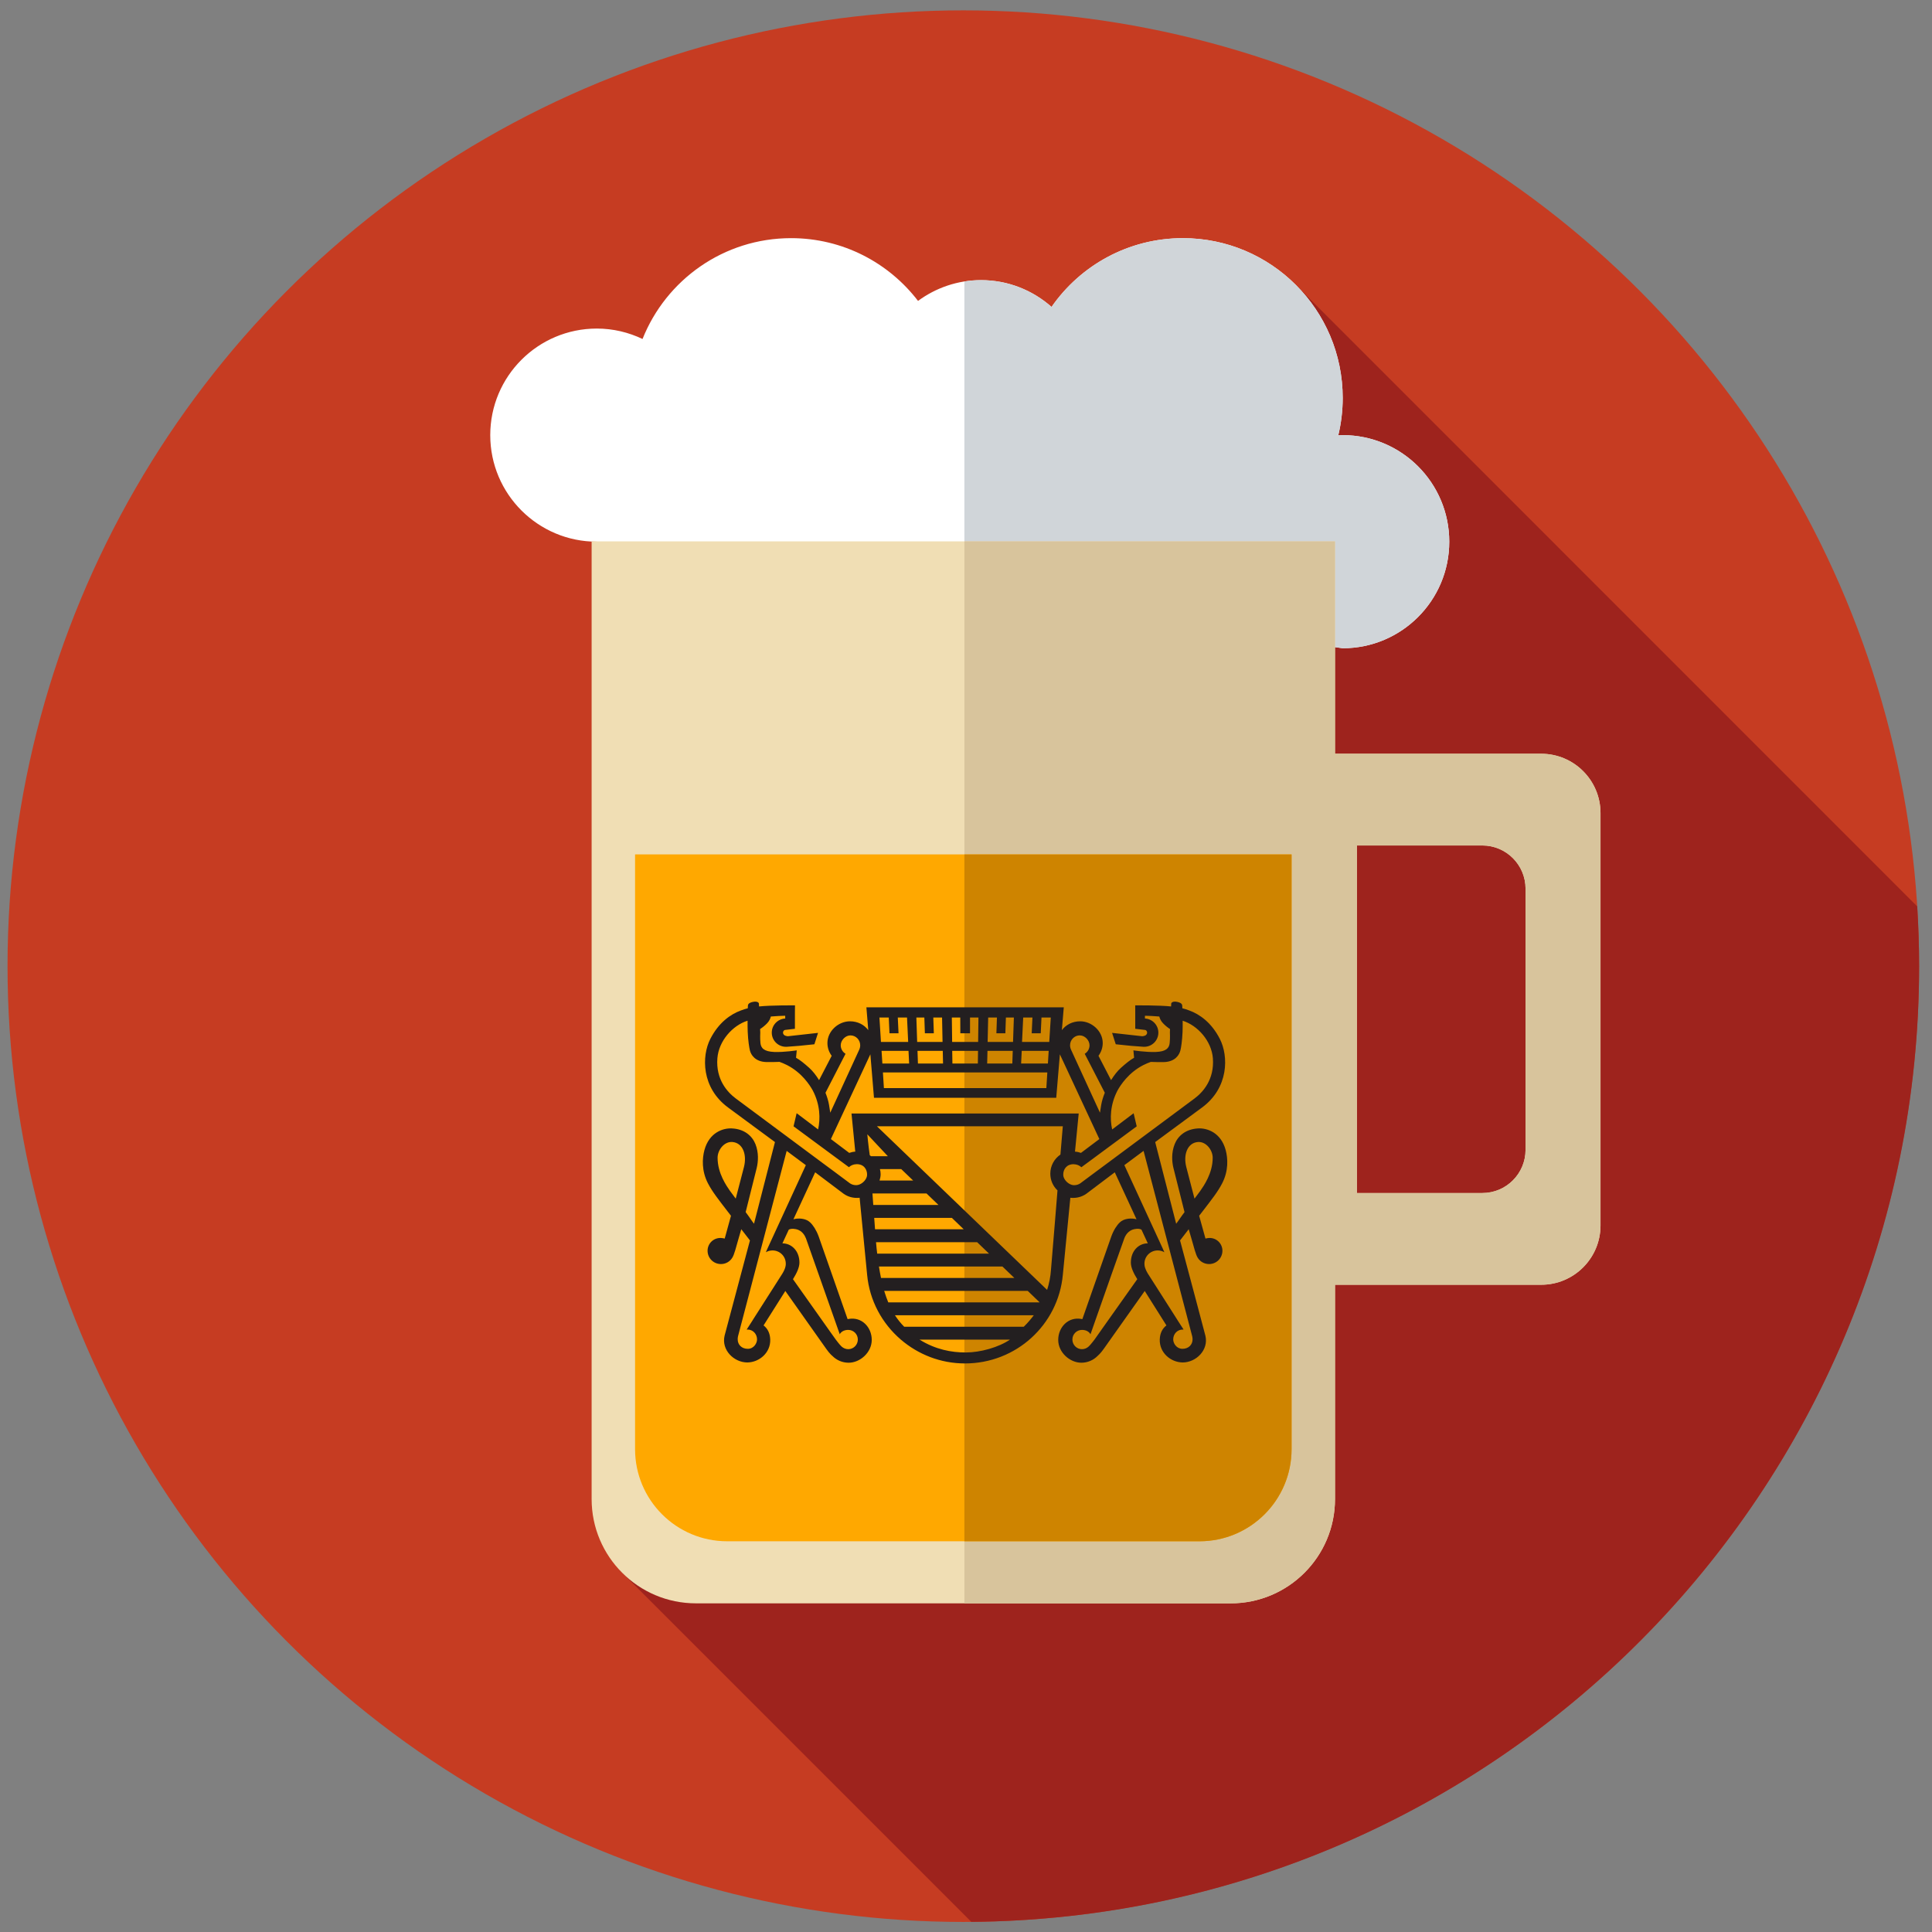 <?xml version="1.0" encoding="UTF-8" standalone="no"?>
<!-- Created with Inkscape (http://www.inkscape.org/) -->

<svg
   xmlns:dc="http://purl.org/dc/elements/1.1/"
   xmlns:cc="http://creativecommons.org/ns#"
   xmlns:rdf="http://www.w3.org/1999/02/22-rdf-syntax-ns#"
   xmlns:svg="http://www.w3.org/2000/svg"
   xmlns="http://www.w3.org/2000/svg"
   xmlns:sodipodi="http://sodipodi.sourceforge.net/DTD/sodipodi-0.dtd"
   xmlns:inkscape="http://www.inkscape.org/namespaces/inkscape"
   width="78.581mm"
   height="78.581mm"
   viewBox="0 0 78.581 78.581"
   version="1.1"
   id="svg5971"
   inkscape:version="0.92.4 (5da689c313, 2019-01-14)"
   sodipodi:docname="f66c6d0ac6b8c5c4ed469234ec9734f6d3499b0351b22349f40e617d22254fec.svg">
  <rect x="0" y="0" width="78.581" height="78.581" fill="#808080" stroke="none"/>
  <defs
     id="defs5965">
    <clipPath
       id="clipPath2518">
      <path
         id="path2520"
         d="M 0,19.498 V 0 h 88.085 v 19.498 z"
         inkscape:connector-curvature="0" />
    </clipPath>
    <clipPath
       id="clipPath2488">
      <path
         id="path2490"
         d="m 22.677,-147.402 v 19.498 h 88.085 v -19.498 z"
         inkscape:connector-curvature="0" />
    </clipPath>
    <clipPath
       id="clipPath2474">
      <path
         id="path2476"
         d="M 4.56,61.68 V 231.6 H 360.72 V 61.68 Z"
         inkscape:connector-curvature="0" />
    </clipPath>
    <clipPath
       id="clipPath2466">
      <path
         id="path2468"
         d="m -34.016,-99.213 v 246.614 h 521.575 V -99.213 Z"
         inkscape:connector-curvature="0" />
    </clipPath>
    <clipPath
       id="clipPath2458">
      <path
         id="path2460"
         d="M 0,0 H 527.244 V 357.165 H 0 Z"
         inkscape:connector-curvature="0" />
    </clipPath>
  </defs>
  <sodipodi:namedview
     id="base"
     pagecolor="#ffffff"
     bordercolor="#666666"
     borderopacity="1.0"
     inkscape:pageopacity="0.0"
     inkscape:pageshadow="2"
     inkscape:zoom="0.7"
     inkscape:cx="149.36515"
     inkscape:cy="173.65905"
     inkscape:document-units="mm"
     inkscape:current-layer="layer1-0"
     showgrid="false"
     inkscape:window-width="1280"
     inkscape:window-height="961"
     inkscape:window-x="-8"
     inkscape:window-y="-8"
     inkscape:window-maximized="1"
     inkscape:pagecheckerboard="true"
     fit-margin-top="0"
     fit-margin-left="0"
     fit-margin-right="0"
     fit-margin-bottom="0" />
  <g
     inkscape:label="Layer 1"
     inkscape:groupmode="layer"
     id="layer1"
     transform="translate(-65.031,-106.519)">
    <g
       id="layer1-0"
       transform="matrix(0.046,0,0,0.046,94.048,146.409)">
      <g
         id="g121">
        <g
           transform="matrix(5.691,0,0,5.691,-624.146,-858.012)"
           id="g6076"
           style="">
          <g
             id="g6005">
            <g
               id="g5977">
              <g
                 id="g5975">
                <circle
                   style="fill:#c63c22"
                   cx="148.5"
                   cy="148.5"
                   r="148.5"
                   id="circle5973" />
              </g>
            </g>
            <path
               inkscape:connector-curvature="0"
               style="fill:#9e231d"
               d="m 296.703,139.216 -96.66,-96.678 -104.931,199.82 54.626,54.626 C 231.181,296.318 297,230.1 297,148.5 c 0,-3.119 -0.108,-6.212 -0.297,-9.284 z"
               id="path5979" />
            <g
               id="g5983">
              <path
                 inkscape:connector-curvature="0"
                 style="fill:#ffffff"
                 d="m 207.444,99.107 c 9.143,0 16.556,-7.412 16.556,-16.556 0,-9.144 -7.412,-16.556 -16.556,-16.556 -0.233,0 -0.459,0.025 -0.689,0.035 0.446,-1.863 0.689,-3.805 0.689,-5.805 0,-13.715 -11.118,-24.833 -24.833,-24.833 -8.456,0 -15.919,4.23 -20.404,10.685 -2.92,-2.582 -6.747,-4.163 -10.951,-4.163 -3.669,0 -7.048,1.208 -9.793,3.228 -4.538,-5.926 -11.683,-9.751 -19.724,-9.751 -10.476,0 -19.43,6.491 -23.079,15.667 -2.156,-1.028 -4.559,-1.62 -7.106,-1.62 C 82.412,49.44 75,56.852 75,65.996 c 0,9.144 7.412,16.556 16.556,16.556 z"
                 id="path5981" />
            </g>
            <g
               id="g5987">
              <path
                 inkscape:connector-curvature="0"
                 style="fill:#d0d5d9"
                 d="m 207.444,65.996 c -0.233,0 -0.459,0.025 -0.689,0.035 0.446,-1.863 0.689,-3.805 0.689,-5.804 0,-13.715 -11.118,-24.833 -24.833,-24.833 -8.455,0 -15.919,4.23 -20.404,10.685 -2.92,-2.583 -6.747,-4.163 -10.951,-4.163 -0.882,0 -1.745,0.073 -2.589,0.208 V 90.71 l 58.777,8.397 c 9.143,0 16.556,-7.412 16.556,-16.556 0,-9.144 -7.412,-16.555 -16.556,-16.555 z"
                 id="path5985" />
            </g>
            <g
               id="g5991">
              <path
                 inkscape:connector-curvature="0"
                 style="fill:#f0deb4"
                 d="M 238.282,115.5 H 206.25 v -33 H 90.75 v 148.792 c 0,8.952 7.257,16.208 16.208,16.208 h 83.083 c 8.952,0 16.208,-7.257 16.208,-16.208 V 198 h 32.032 c 5.091,0 9.218,-4.127 9.218,-9.218 v -64.064 c 0.001,-5.091 -4.126,-9.218 -9.217,-9.218 z m -2.429,61.532 c 0,3.71 -3.008,6.718 -6.718,6.718 h -19.488 v -54 h 19.488 c 3.71,0 6.718,3.008 6.718,6.718 z"
                 id="path5989" />
            </g>
            <g
               id="g5995">
              <path
                 inkscape:connector-curvature="0"
                 style="fill:#d8c49c"
                 d="M 238.282,115.5 H 206.25 v -33 h -57.583 v 165 h 41.375 c 8.952,0 16.208,-7.257 16.208,-16.208 V 198 h 32.032 c 5.091,0 9.218,-4.127 9.218,-9.218 v -64.064 c 0,-5.091 -4.127,-9.218 -9.218,-9.218 z m -2.429,61.532 c 0,3.71 -3.008,6.718 -6.718,6.718 h -19.488 v -54 h 19.488 c 3.71,0 6.718,3.008 6.718,6.718 z"
                 id="path5993" />
            </g>
            <g
               id="g5999">
              <path
                 inkscape:connector-curvature="0"
                 style="fill:#ffa800"
                 d="m 111.814,237.857 h 73.372 c 7.905,0 14.314,-6.409 14.314,-14.314 v -92.4 h -102 v 92.4 c 0,7.906 6.409,14.314 14.314,14.314 z"
                 id="path5997" />
            </g>
            <g
               id="g6003">
              <path
                 inkscape:connector-curvature="0"
                 style="fill:#ce8400"
                 d="m 148.667,131.143 v 106.714 h 36.519 c 7.905,0 14.314,-6.409 14.314,-14.314 v -92.4 z"
                 id="path6001" />
            </g>
          </g>
          <g
             id="g6007" />
          <g
             id="g6009" />
          <g
             id="g6011" />
          <g
             id="g6013" />
          <g
             id="g6015" />
          <g
             id="g6017" />
          <g
             id="g6019" />
          <g
             id="g6021" />
          <g
             id="g6023" />
          <g
             id="g6025" />
          <g
             id="g6027" />
          <g
             id="g6029" />
          <g
             id="g6031" />
          <g
             id="g6033" />
          <g
             id="g6035" />
        </g>
        <g
           transform="matrix(14.417,0,0,14.417,-3787.8,-4695.59)"
           id="g2790">
          <path
             inkscape:connector-curvature="0"
             d="m 292.237,339.062 -0.503,-1.936 c -0.194,-0.746 0.06,-1.476 0.7,-1.536 0.509,-0.048 0.919,0.49 0.919,0.964 0,0.956 -0.552,1.73 -0.767,2.04 -0.054,0.078 -0.184,0.25 -0.349,0.468 z m -0.139,8.449 c 0.02,0.071 0.02,0.156 0.02,0.183 0,0.327 -0.247,0.579 -0.618,0.579 -0.365,0 -0.569,-0.334 -0.569,-0.579 0,-0.327 0.249,-0.613 0.602,-0.603 h 0.035 l -0.337,-0.52 -0.097,-0.155 -0.948,-1.488 -0.197,-0.308 -0.618,-0.968 c 0,0 -0.107,-0.174 -0.16,-0.338 l -0.004,-0.011 c -0.01,-0.021 -0.015,-0.046 -0.019,-0.07 -0.002,-0.017 -0.006,-0.03 -0.011,-0.042 -0.007,-0.046 -0.011,-0.095 -0.011,-0.14 0,-0.452 0.365,-0.812 0.812,-0.812 0.149,0 0.289,0.039 0.411,0.11 l -0.1,-0.225 -2.354,-5.116 1.178,-0.875 z m -5.558,-0.422 -0.098,0.139 -0.339,0.48 c 0,0 -0.254,0.336 -0.359,0.424 -0.11,0.102 -0.254,0.163 -0.409,0.163 -0.325,0 -0.587,-0.266 -0.587,-0.592 0,-0.326 0.262,-0.59 0.587,-0.59 0.215,0 0.38,0.077 0.482,0.205 l 0.042,0.061 0.195,-0.557 0.022,-0.064 c 0.52,-1.481 1.794,-5.105 1.854,-5.254 0.068,-0.184 0.239,-0.493 0.618,-0.571 0.242,-0.051 0.372,-0.006 0.437,0.032 l 0.388,0.839 c -0.57,0 -1.04,0.472 -1.04,1.18 0,0.3 0.166,0.653 0.394,1.018 z m 0.272,-10.139 -0.602,0.446 -0.98,0.729 c -0.101,0.068 -0.227,0.112 -0.376,0.112 -0.049,0 -0.098,-0.007 -0.145,-0.021 -0.273,-0.079 -0.516,-0.359 -0.522,-0.604 -0.01,-0.339 0.198,-0.669 0.645,-0.662 l 0.009,0.002 c 0.176,0.005 0.338,0.072 0.459,0.183 l 0.602,-0.444 0.256,-0.19 2.534,-1.873 -0.189,-0.804 -1.317,0.995 c -0.144,-0.647 -0.127,-1.516 0.328,-2.388 0.186,-0.336 0.673,-1.091 1.575,-1.555 0.165,-0.083 0.324,-0.15 0.466,-0.2 0.273,0.01 0.56,0.016 0.798,0.011 0.697,-0.016 0.95,-0.441 1.018,-0.714 0.045,-0.173 0.109,-0.586 0.133,-1.138 0.007,-0.188 0.009,-0.435 0.007,-0.684 0.924,0.289 1.77,1.243 1.853,2.302 0.099,1.299 -0.608,2.08 -1.124,2.465 z m -15.612,-3.109 0.231,2.338 c -0.129,0.007 -0.254,0.037 -0.37,0.078 l -1.125,-0.848 2.421,-5.199 0.222,2.666 h 5.35 0.482 5.346 l 0.223,-2.666 2.421,5.199 -1.127,0.848 c -0.115,-0.042 -0.241,-0.071 -0.367,-0.078 l 0.228,-2.338 z m 12.814,2.518 c -0.375,0.256 -0.621,0.684 -0.621,1.172 0,0.403 0.168,0.771 0.441,1.025 l -0.051,0.63 -0.115,1.411 -0.233,2.819 c -0.029,0.431 -0.11,0.848 -0.238,1.243 l -10.438,-10.035 h 11.401 z m -10.559,9.065 c -0.088,-0.215 -0.173,-0.447 -0.249,-0.703 h 8.804 l 0.73,0.703 z m 8.312,1.494 h -7.335 c -0.205,-0.203 -0.394,-0.44 -0.568,-0.703 h 8.516 c -0.164,0.216 -0.355,0.453 -0.613,0.703 z m -3.556,1.579 c -0.891,0 -1.849,-0.178 -2.837,-0.787 h 5.543 c -0.687,0.47 -1.811,0.787 -2.706,0.787 z m -5.326,-5.271 h 7.573 l 0.731,0.702 h -8.179 c -0.049,-0.224 -0.088,-0.463 -0.126,-0.702 z m -0.181,-1.493 h 6.202 l 0.729,0.701 h -6.859 c -0.027,-0.231 -0.054,-0.463 -0.072,-0.701 z m -0.111,-1.491 h 4.764 l 0.726,0.7 h -5.439 c -0.016,-0.234 -0.033,-0.467 -0.051,-0.7 z m -0.106,-1.497 h 3.315 l 0.731,0.703 h -3.997 c -0.016,-0.238 -0.033,-0.479 -0.05,-0.703 z m 0.459,-1.494 h 1.306 l 0.73,0.701 h -2.061 c 0.039,-0.125 0.066,-0.251 0.066,-0.391 0,-0.107 -0.017,-0.211 -0.042,-0.31 z m -0.626,-0.853 c -0.093,-0.641 -0.15,-1.283 -0.15,-1.283 l 1.259,1.344 h -1.033 c -0.024,-0.018 -0.049,-0.045 -0.076,-0.061 z m -0.691,1.816 c -0.049,0.013 -0.098,0.021 -0.145,0.021 -0.151,0 -0.277,-0.044 -0.378,-0.112 l -0.978,-0.729 -0.603,-0.446 -5.426,-4.032 c -0.515,-0.385 -1.226,-1.166 -1.124,-2.465 0.083,-1.06 0.929,-2.013 1.851,-2.302 0,0.249 0,0.496 0.009,0.684 0.023,0.552 0.092,0.964 0.134,1.138 0.067,0.273 0.321,0.698 1.017,0.714 0.239,0.005 0.526,-0.001 0.8,-0.011 0.14,0.05 0.302,0.117 0.466,0.2 0.901,0.464 1.387,1.219 1.573,1.555 0.457,0.872 0.472,1.741 0.327,2.388 l -1.316,-0.995 -0.19,0.804 2.537,1.873 0.258,0.19 0.601,0.444 c 0.118,-0.111 0.281,-0.178 0.458,-0.183 l 0.009,-0.002 c 0.447,-0.007 0.658,0.322 0.647,0.662 -0.007,0.245 -0.251,0.525 -0.524,0.604 z m -5.582,3.91 -0.099,0.225 c 0.121,-0.071 0.26,-0.11 0.409,-0.11 0.45,0 0.813,0.36 0.813,0.812 0,0.045 -0.002,0.094 -0.011,0.14 -0.004,0.011 -0.009,0.024 -0.011,0.042 -0.005,0.023 -0.01,0.049 -0.018,0.07 l -0.002,0.011 c -0.054,0.164 -0.162,0.338 -0.162,0.338 l -0.616,0.968 -0.198,0.308 -0.95,1.488 -0.096,0.155 -0.335,0.52 h 0.034 c 0.352,-0.01 0.602,0.276 0.602,0.603 0,0.244 -0.205,0.579 -0.568,0.579 -0.371,0 -0.618,-0.251 -0.618,-0.579 0,-0.027 -0.002,-0.112 0.017,-0.183 l 2.986,-11.377 1.176,0.875 z m 1.742,-1.192 c 0.38,0.078 0.548,0.387 0.62,0.571 0.057,0.149 1.331,3.773 1.852,5.254 l 0.022,0.064 0.198,0.557 0.038,-0.061 c 0.104,-0.128 0.269,-0.205 0.483,-0.205 0.323,0 0.587,0.264 0.587,0.59 0,0.326 -0.264,0.592 -0.587,0.592 -0.155,0 -0.299,-0.061 -0.41,-0.163 -0.104,-0.088 -0.355,-0.424 -0.355,-0.424 l -0.343,-0.48 -0.098,-0.139 -2.185,-3.086 c 0.227,-0.365 0.397,-0.718 0.397,-1.018 0,-0.708 -0.474,-1.18 -1.044,-1.18 l 0.389,-0.839 c 0.064,-0.038 0.197,-0.083 0.436,-0.032 z m 3.046,-10.754 c -0.177,-0.107 -0.295,-0.3 -0.295,-0.521 0,-0.306 0.284,-0.607 0.596,-0.607 0.33,0 0.598,0.271 0.598,0.607 0,0.106 -0.027,0.204 -0.07,0.292 l -1.766,3.842 c -0.013,-0.103 -0.038,-0.255 -0.076,-0.482 -0.038,-0.23 -0.115,-0.483 -0.217,-0.741 z m 2.651,-2.224 0.044,0.967 h 0.555 l -0.045,-0.967 h 0.566 l 0.07,1.499 h -1.669 l -0.094,-1.499 z m 1.249,2.822 h -1.641 l -0.05,-0.779 h 1.653 z m 0.933,-2.822 0.033,0.967 h 0.549 l -0.032,-0.967 h 0.537 l 0.03,1.499 h -1.557 l -0.049,-1.499 z m 1.147,2.822 h -1.54 l -0.027,-0.779 h 1.55 z m 1.056,-2.822 0.004,0.967 h 0.595 v -0.967 h 0.516 l -0.019,1.499 h -0.698 -0.195 -0.701 l -0.019,-1.499 z m 1.669,2.043 h 1.55 l -0.026,0.779 h -1.543 z m 0.043,-2.043 h 0.537 l -0.033,0.967 h 0.55 l 0.033,-0.967 h 0.489 l -0.051,1.499 h -1.558 z m -2.206,2.043 h 0.696 0.195 0.693 l -0.011,0.779 h -0.682 -0.195 -0.683 z m 0.696,1.326 h 0.195 4.943 l -0.06,0.959 h -4.739 -0.482 -4.742 l -0.06,-0.959 z m 3.568,-1.326 h 1.653 l -0.048,0.779 h -1.643 z m 0.09,-2.043 h 0.566 l -0.044,0.967 h 0.554 l 0.046,-0.967 h 0.57 l -0.094,1.499 h -1.669 z m 3.472,1.096 c 0.312,0 0.596,0.3 0.596,0.607 0,0.221 -0.116,0.414 -0.295,0.521 l 1.232,2.389 c -0.104,0.258 -0.179,0.511 -0.22,0.741 -0.037,0.227 -0.061,0.38 -0.077,0.482 l -1.764,-3.842 c -0.043,-0.088 -0.07,-0.186 -0.07,-0.292 0,-0.336 0.269,-0.607 0.598,-0.607 z m -20.599,8.075 -0.503,1.936 c -0.164,-0.217 -0.295,-0.389 -0.349,-0.468 -0.214,-0.31 -0.764,-1.084 -0.764,-2.04 0,-0.475 0.408,-1.012 0.918,-0.964 0.64,0.06 0.891,0.79 0.698,1.536 z m 28.535,4.349 c -0.079,0.003 -0.157,0.017 -0.229,0.037 l -0.388,-1.399 0.198,-0.254 c 0.59,-0.769 0.944,-1.213 1.208,-1.724 0.409,-0.78 0.355,-1.556 0.223,-2.046 -0.295,-1.101 -1.163,-1.36 -1.681,-1.333 -0.775,0.037 -1.249,0.466 -1.446,0.959 -0.212,0.53 -0.175,1.077 -0.078,1.47 l 0.68,2.705 c -0.209,0.271 -0.389,0.557 -0.513,0.712 l -1.287,-5.009 2.871,-2.117 c 1.648,-1.21 1.633,-3.156 1.096,-4.207 -0.513,-1.006 -1.24,-1.514 -1.87,-1.744 -0.188,-0.072 -0.313,-0.109 -0.43,-0.136 -0.005,-0.085 -0.007,-0.148 -0.01,-0.175 -0.011,-0.131 -0.165,-0.189 -0.297,-0.216 -0.292,-0.064 -0.376,0.059 -0.376,0.103 l -0.009,0.175 c -0.702,-0.077 -2.2,-0.068 -2.2,-0.068 l 0.002,0.411 v 1.027 l 0.595,0.07 c 0.057,0.002 0.133,0.061 0.133,0.167 -10e-4,0.112 -0.087,0.175 -0.169,0.195 -0.072,0.021 -0.106,0.026 -0.136,0.023 h -0.006 l -1.837,-0.204 0.225,0.699 c 0.714,0.081 1.277,0.129 1.691,0.153 0.019,0.001 0.037,0.001 0.056,0.001 0.48,0 0.866,-0.388 0.866,-0.868 0,-0.463 -0.364,-0.841 -0.823,-0.866 v -0.17 c 0.248,0.006 0.552,0.018 0.881,0.048 0.032,0.125 0.095,0.276 0.229,0.413 0.142,0.151 0.293,0.269 0.427,0.354 l -0.006,0.215 c 0,0 0.018,0.355 -0.015,0.649 -0.032,0.298 -0.207,0.52 -0.853,0.543 -0.615,0.021 -1.371,-0.099 -1.371,-0.099 l 0.042,0.454 c -0.249,0.139 -0.497,0.342 -0.814,0.625 -0.209,0.189 -0.415,0.452 -0.597,0.747 l -0.772,-1.492 c 0.161,-0.222 0.26,-0.491 0.26,-0.782 0,-0.736 -0.676,-1.334 -1.384,-1.334 -0.475,0 -0.875,0.214 -1.122,0.542 l 0.117,-1.401 h -5.944 -0.221 -5.941 l 0.116,1.401 c -0.245,-0.328 -0.646,-0.542 -1.122,-0.542 -0.709,0 -1.384,0.598 -1.384,1.334 0,0.292 0.098,0.56 0.262,0.782 l -0.774,1.492 c -0.183,-0.295 -0.388,-0.558 -0.598,-0.747 -0.317,-0.283 -0.564,-0.486 -0.814,-0.625 l 0.043,-0.454 c 0,0 -0.757,0.12 -1.371,0.099 -0.646,-0.023 -0.823,-0.245 -0.855,-0.543 -0.032,-0.294 -0.011,-0.649 -0.011,-0.649 l -0.01,-0.215 c 0.134,-0.085 0.287,-0.203 0.431,-0.354 0.132,-0.137 0.197,-0.288 0.227,-0.413 0.332,-0.029 0.632,-0.042 0.881,-0.048 v 0.17 c -0.459,0.024 -0.824,0.403 -0.824,0.866 0,0.48 0.388,0.868 0.868,0.868 0.018,0 0.037,0 0.054,-0.001 0.415,-0.023 0.978,-0.072 1.692,-0.153 l 0.223,-0.699 -1.835,0.204 h -0.007 c -0.029,0.002 -0.065,-0.002 -0.136,-0.023 -0.083,-0.021 -0.167,-0.083 -0.168,-0.195 -10e-4,-0.106 0.076,-0.165 0.133,-0.167 l 0.596,-0.07 v -1.027 l 0.005,-0.411 c 0,0 -1.5,-0.009 -2.205,0.068 l -0.009,-0.175 c 0,-0.044 -0.082,-0.166 -0.376,-0.103 -0.131,0.027 -0.284,0.086 -0.297,0.216 -0.002,0.027 -0.004,0.089 -0.009,0.175 -0.117,0.027 -0.242,0.064 -0.43,0.136 -0.631,0.231 -1.356,0.739 -1.868,1.744 -0.538,1.051 -0.553,2.997 1.094,4.207 l 2.871,2.117 -1.285,5.009 c -0.125,-0.155 -0.302,-0.441 -0.512,-0.712 l 0.677,-2.705 c 0.095,-0.393 0.133,-0.94 -0.078,-1.47 -0.199,-0.493 -0.668,-0.923 -1.447,-0.959 -0.518,-0.027 -1.385,0.232 -1.682,1.333 -0.131,0.49 -0.186,1.266 0.223,2.046 0.267,0.51 0.619,0.955 1.21,1.724 l 0.197,0.254 -0.385,1.399 c -0.073,-0.019 -0.151,-0.034 -0.232,-0.037 -0.481,-0.015 -0.819,0.366 -0.819,0.781 0,0.457 0.367,0.819 0.819,0.819 0.293,0 0.549,-0.15 0.692,-0.382 0.126,-0.186 0.241,-0.667 0.375,-1.13 l 0.181,-0.625 0.532,0.688 c -0.331,1.238 -1.538,5.774 -1.556,5.844 -0.207,0.884 0.583,1.643 1.4,1.64 0.73,-0.01 1.429,-0.596 1.4,-1.416 -0.015,-0.386 -0.166,-0.669 -0.409,-0.856 l 1.334,-2.112 2.512,3.553 c 0.198,0.283 0.35,0.41 0.377,0.432 0.253,0.256 0.604,0.415 0.995,0.415 0.698,0 1.417,-0.625 1.417,-1.401 0,-0.774 -0.612,-1.429 -1.42,-1.284 -0.021,0.005 -0.04,0.007 -0.06,0.013 l -1.779,-5.083 c -0.143,-0.385 -0.338,-0.681 -0.519,-0.851 -0.258,-0.244 -0.632,-0.242 -0.781,-0.234 -0.067,0.002 -0.157,0.021 -0.244,0.042 l 1.333,-2.88 1.67,1.259 c 0.243,0.197 0.55,0.311 0.885,0.311 0.059,0 0.117,-10e-4 0.171,-0.01 l 0.461,4.73 c 0.149,1.587 0.919,2.979 2.056,3.96 v 0.011 h 0.013 c 1.057,0.905 2.426,1.461 3.932,1.461 3.138,0 5.717,-2.369 6.001,-5.432 l 0.461,-4.73 c 0.056,0.009 0.112,0.01 0.169,0.01 0.338,0 0.646,-0.115 0.887,-0.311 l 1.669,-1.259 1.333,2.88 c -0.084,-0.021 -0.176,-0.039 -0.243,-0.042 -0.149,-0.007 -0.524,-0.01 -0.781,0.234 -0.181,0.17 -0.376,0.466 -0.518,0.851 l -1.78,5.083 c -0.019,-0.006 -0.038,-0.009 -0.06,-0.013 -0.808,-0.145 -1.42,0.51 -1.42,1.284 0,0.776 0.72,1.401 1.419,1.401 0.389,0 0.741,-0.159 0.995,-0.415 0.024,-0.022 0.178,-0.149 0.377,-0.432 l 2.515,-3.553 1.331,2.112 c -0.244,0.187 -0.395,0.47 -0.409,0.856 -0.029,0.82 0.671,1.406 1.4,1.416 0.818,0.004 1.611,-0.756 1.399,-1.64 -0.013,-0.07 -1.223,-4.606 -1.554,-5.844 l 0.53,-0.688 0.182,0.625 c 0.136,0.464 0.25,0.945 0.375,1.13 0.145,0.232 0.402,0.382 0.692,0.382 0.454,0 0.819,-0.363 0.819,-0.819 0,-0.415 -0.339,-0.796 -0.819,-0.781 z"
             id="path2524"
             style="fill:#231f20;fill-opacity:1;fill-rule:nonzero;stroke:none" />
        </g>
      </g>
    </g>
  </g>
</svg>
